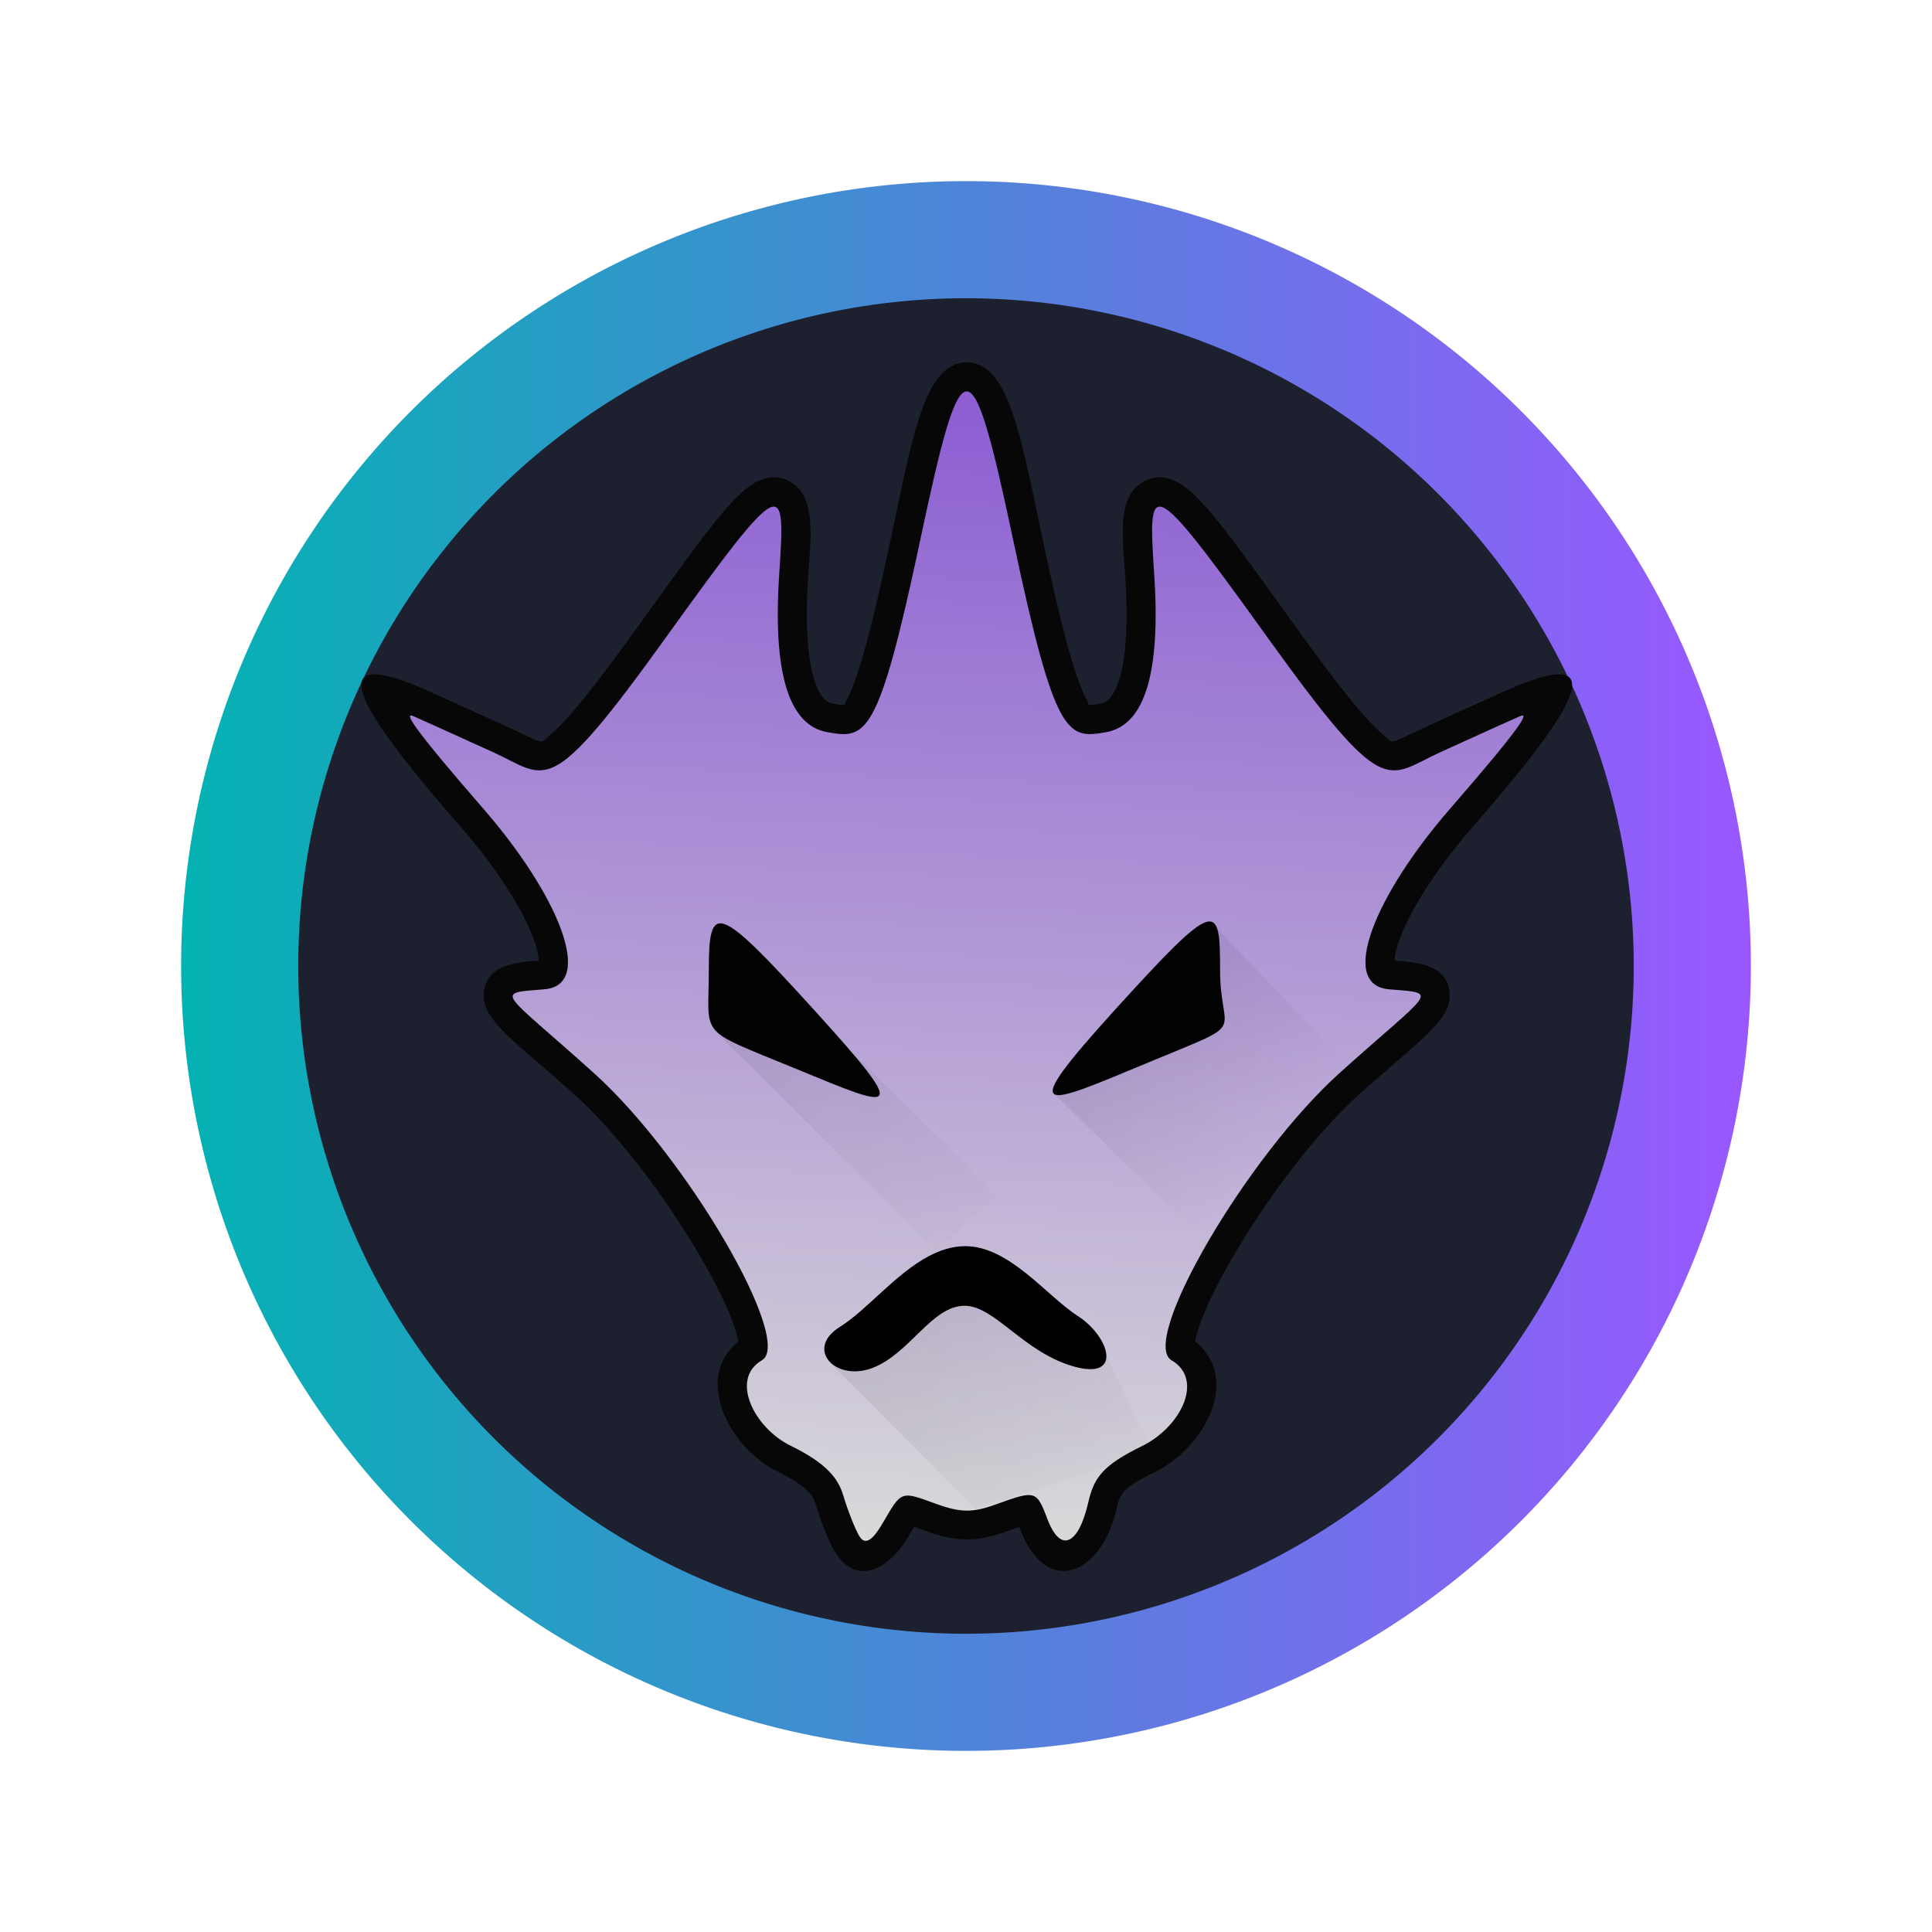 <?xml version="1.0" encoding="UTF-8" standalone="no"?>
<svg
   width="16"
   height="16"
   viewBox="0 0 16 16"
   version="1.1"
   id="svg94"
   sodipodi:docname="org.fooyin.fooyin.svg"
   inkscape:version="1.4 (e7c3feb100, 2024-10-09)"
   xmlns:inkscape="http://www.inkscape.org/namespaces/inkscape"
   xmlns:sodipodi="http://sodipodi.sourceforge.net/DTD/sodipodi-0.dtd"
   xmlns:xlink="http://www.w3.org/1999/xlink"
   xmlns="http://www.w3.org/2000/svg"
   xmlns:svg="http://www.w3.org/2000/svg">
  <defs
     id="defs98">
    <linearGradient
       id="linearGradient1"
       inkscape:collect="always">
      <stop
         style="stop-color:#8d5fd3;stop-opacity:1;"
         offset="0"
         id="stop5" />
      <stop
         style="stop-color:#d9d9d9;stop-opacity:1;"
         offset="1"
         id="stop6" />
    </linearGradient>
    <linearGradient
       id="linearGradient827"
       x1="24"
       x2="24"
       y1="294"
       y2="257"
       gradientTransform="matrix(0.278,0,0,0.271,-15.601,-77.967)"
       gradientUnits="userSpaceOnUse">
      <stop
         stop-color="#1d99f3"
         offset="0"
         id="stop2-3" />
      <stop
         stop-color="#3daee9"
         offset="1"
         id="stop4-6" />
    </linearGradient>
    <linearGradient
       id="linearGradient831"
       x1="31"
       x2="31"
       y1="-21.23"
       y2="36"
       gradientTransform="matrix(0.278,0,0,0.278,-15.601,-10.395)"
       gradientUnits="userSpaceOnUse">
      <stop
         stop-color="#2980b9"
         offset="0"
         id="stop27-7" />
      <stop
         stop-color="#3daee9"
         stop-opacity="0"
         offset="1"
         id="stop29-5" />
    </linearGradient>
    <linearGradient
       id="linearGradient835"
       x1="120.397"
       x2="120.347"
       y1="23.021"
       y2="32.414"
       gradientTransform="matrix(0.383,0.104,-0.129,0.489,-48.027,-29.483)"
       gradientUnits="userSpaceOnUse">
      <stop
         stop-color="#bdc3c7"
         offset="0"
         id="stop12-3" />
      <stop
         stop-color="#fff"
         offset="1"
         id="stop14-5" />
    </linearGradient>
    <linearGradient
       id="linearGradient839"
       x1="112.705"
       x2="112.705"
       y1="30.894"
       y2="32.712"
       gradientTransform="matrix(0.383,0.104,-0.129,0.489,-48.027,-29.483)"
       gradientUnits="userSpaceOnUse">
      <stop
         stop-color="#2c3e50"
         offset="0"
         id="stop22-6" />
      <stop
         stop-color="#34495e"
         offset="1"
         id="stop24-2" />
    </linearGradient>
    <linearGradient
       id="linearGradient843"
       x1="119.851"
       x2="119.851"
       y1="27.384"
       y2="33.015"
       gradientTransform="matrix(0.383,0.104,-0.129,0.489,-48.027,-29.483)"
       gradientUnits="userSpaceOnUse">
      <stop
         stop-color="#7f8c8d"
         offset="0"
         id="stop17-9" />
      <stop
         stop-color="#95a5a6"
         offset="1"
         id="stop19-1" />
    </linearGradient>
    <linearGradient
       inkscape:collect="always"
       xlink:href="#linearGradient4"
       id="linearGradient2"
       x1="10.708"
       y1="31.535"
       x2="37.174"
       y2="31.535"
       gradientUnits="userSpaceOnUse"
       gradientTransform="matrix(0.491,0,0,0.491,-3.76,-7.49)" />
    <linearGradient
       id="linearGradient4"
       inkscape:collect="always">
      <stop
         style="stop-color:#00b1b1;stop-opacity:1;"
         offset="0"
         id="stop3" />
      <stop
         style="stop-color:#9955ff;stop-opacity:1"
         offset="1"
         id="stop4-2" />
    </linearGradient>
    <linearGradient
       id="c-3"
       gradientUnits="userSpaceOnUse"
       x1="24.072"
       x2="23.96"
       y1="0.751"
       y2="46.057">
      <stop
         offset="0"
         stop-color="#fff"
         id="stop3-5"
         style="stop-color:#8d5fd3;stop-opacity:1" />
      <stop
         offset="1"
         stop-color="#d9d9d9"
         id="stop4-62" />
    </linearGradient>
    <linearGradient
       id="b-6"
       gradientUnits="userSpaceOnUse"
       x1="29.203"
       x2="34.121"
       xlink:href="#a-7"
       y1="24.827"
       y2="29.225" />
    <linearGradient
       id="a-7">
      <stop
         offset="0"
         id="stop1" />
      <stop
         offset="1"
         stop-opacity="0"
         id="stop2-9" />
    </linearGradient>
    <linearGradient
       id="d-1"
       gradientUnits="userSpaceOnUse"
       x1="15.949"
       x2="25.032"
       xlink:href="#a-7"
       y1="23.618"
       y2="33.699" />
    <linearGradient
       id="e-2"
       gradientUnits="userSpaceOnUse"
       x1="21.991"
       x2="29.321"
       xlink:href="#a-7"
       y1="33.78"
       y2="41.932" />
    <linearGradient
       inkscape:collect="always"
       xlink:href="#linearGradient1"
       id="linearGradient6"
       x1="23.36"
       y1="2.962"
       x2="21.723"
       y2="45.947"
       gradientUnits="userSpaceOnUse" />
  </defs>
  <sodipodi:namedview
     id="namedview96"
     pagecolor="#ffffff"
     bordercolor="#666666"
     borderopacity="1.0"
     inkscape:showpageshadow="2"
     inkscape:pageopacity="0.0"
     inkscape:pagecheckerboard="0"
     inkscape:deskcolor="#d1d1d1"
     showgrid="false"
     inkscape:zoom="22.512993"
     inkscape:cx="6.5073533"
     inkscape:cy="15.057971"
     inkscape:window-width="1920"
     inkscape:window-height="994"
     inkscape:window-x="0"
     inkscape:window-y="0"
     inkscape:window-maximized="1"
     inkscape:current-layer="svg94" />
  <linearGradient
     id="a"
     x1="24"
     x2="24"
     y1="294"
     y2="257"
     gradientTransform="matrix(0.278,0,0,0.271,-15.601,-77.967)"
     gradientUnits="userSpaceOnUse">
    <stop
       stop-color="#1d99f3"
       offset="0"
       id="stop2" />
    <stop
       stop-color="#3daee9"
       offset="1"
       id="stop4" />
  </linearGradient>
  <linearGradient
     id="b"
     x1="24"
     x2="24"
     y1="294"
     y2="257"
     gradientTransform="matrix(1,0,0,0.977,-7e-6,-243.232)"
     gradientUnits="userSpaceOnUse">
    <stop
       stop-color="#27ae60"
       offset="0"
       id="stop7" />
    <stop
       stop-color="#2ecc71"
       offset="1"
       id="stop9" />
  </linearGradient>
  <linearGradient
     id="c"
     x1="120.397"
     x2="120.347"
     y1="23.021"
     y2="32.414"
     gradientTransform="matrix(0.383,0.104,-0.129,0.489,-48.027,-29.483)"
     gradientUnits="userSpaceOnUse">
    <stop
       stop-color="#bdc3c7"
       offset="0"
       id="stop12" />
    <stop
       stop-color="#fff"
       offset="1"
       id="stop14" />
  </linearGradient>
  <linearGradient
     id="d"
     x1="119.851"
     x2="119.851"
     y1="27.384"
     y2="33.015"
     gradientTransform="matrix(0.383,0.104,-0.129,0.489,-48.027,-29.483)"
     gradientUnits="userSpaceOnUse">
    <stop
       stop-color="#7f8c8d"
       offset="0"
       id="stop17" />
    <stop
       stop-color="#95a5a6"
       offset="1"
       id="stop19" />
  </linearGradient>
  <linearGradient
     id="e"
     x1="112.705"
     x2="112.705"
     y1="30.894"
     y2="32.712"
     gradientTransform="matrix(0.383,0.104,-0.129,0.489,-48.027,-29.483)"
     gradientUnits="userSpaceOnUse">
    <stop
       stop-color="#2c3e50"
       offset="0"
       id="stop22" />
    <stop
       stop-color="#34495e"
       offset="1"
       id="stop24" />
  </linearGradient>
  <linearGradient
     id="f"
     x1="31"
     x2="31"
     y1="-21.23"
     y2="36"
     gradientTransform="matrix(0.278,0,0,0.278,-15.601,-10.395)"
     gradientUnits="userSpaceOnUse">
    <stop
       stop-color="#2980b9"
       offset="0"
       id="stop27" />
    <stop
       stop-color="#3daee9"
       stop-opacity="0"
       offset="1"
       id="stop29" />
  </linearGradient>
  <path
     id="circle2"
     style="opacity:0.99;fill:url(#linearGradient2);fill-opacity:1;stroke-width:0.491"
     d="M 14.5,8 A 6.5,6.5 0 0 1 8,14.5 6.5,6.5 0 0 1 1.5,8 6.5,6.5 0 0 1 8,1.5 6.5,6.5 0 0 1 14.5,8 Z" />
  <path
     id="circle858"
     style="fill:#1c202f;fill-opacity:1;stroke-width:0.418"
     d="M 13.53,8 A 5.53,5.53 0 0 1 8,13.53 5.53,5.53 0 0 1 2.47,8 5.53,5.53 0 0 1 8,2.47 5.53,5.53 0 0 1 13.53,8 Z" />
  <g
     transform="matrix(0.262,0,0,0.262,1.716,1.718)"
     id="g10">
    <path
       d="m 24,0.84 c -1.596,0 -2.065,2.778 -2.871,6.584 -0.642,3.032 -1.082,4.77 -1.473,5.787 -0.11,0.288 -0.206,0.485 -0.285,0.619 -0.064,0.107 0.123,0.217 -0.527,0.1 C 18.301,13.832 17.684,12.623 17.918,9.074 18.015,7.595 18.226,6.119 17.348,5.498 16.806,5.115 16.319,5.242 15.967,5.41 15.059,5.844 13.861,7.534 11.576,10.715 9.756,13.249 8.75,14.509 8.055,15.098 7.568,15.51 7.943,15.531 6.287,14.777 4.173,13.815 3.593,13.554 3.227,13.393 c -4.803,-2.115 -1.561,1.902 1.41,5.32 1.375,1.583 2.351,3.14 2.762,4.271 0.156,0.431 0.186,0.655 0.186,0.807 -0.792,0.058 -2.11,0.118 -2.111,1.367 -7.423e-4,0.967 1.334,1.838 3.475,3.764 2.747,2.471 5.799,7.356 6.262,9.338 0.01,0.042 0.019,0.082 0.025,0.117 0.002,0.009 0.003,0.015 0.004,0.023 -1.732,1.399 -0.347,4.085 1.52,4.996 1.177,0.575 1.371,0.985 1.443,1.227 0.189,0.632 0.494,1.431 0.736,1.83 0.912,1.499 2.217,0.463 2.785,-0.506 0.116,-0.197 0.189,-0.318 0.264,-0.439 0.128,0.044 0.27,0.096 0.453,0.162 1.156,0.419 1.927,0.434 3.059,0.023 0.22,-0.08 0.371,-0.132 0.52,-0.182 0.014,0.037 0.025,0.065 0.041,0.107 0.983,2.598 3.094,1.765 3.684,-0.787 0.136,-0.587 0.215,-0.809 1.453,-1.414 1.978,-0.966 3.326,-3.616 1.564,-5.02 0.002,-0.009 0.002,-0.016 0.004,-0.025 0.006,-0.036 0.016,-0.073 0.025,-0.115 0.46,-1.982 3.517,-6.865 6.264,-9.336 2.141,-1.926 3.475,-2.796 3.475,-3.764 -9.6e-4,-1.249 -1.319,-1.309 -2.111,-1.367 -7.82e-4,-0.152 0.029,-0.376 0.186,-0.807 0.411,-1.132 1.386,-2.689 2.762,-4.271 2.971,-3.419 6.213,-7.435 1.41,-5.32 -0.366,0.161 -0.946,0.422 -3.061,1.385 -1.655,0.754 -1.281,0.733 -1.768,0.32 -0.695,-0.589 -1.701,-1.849 -3.521,-4.383 -2.285,-3.18 -3.483,-4.871 -4.391,-5.305 -0.352,-0.168 -0.839,-0.295 -1.381,0.088 -0.879,0.621 -0.668,2.096 -0.57,3.576 0.234,3.549 -0.383,4.758 -0.926,4.855 -0.651,0.117 -0.464,0.008 -0.527,-0.1 -0.079,-0.134 -0.175,-0.332 -0.285,-0.619 C 27.953,12.193 27.513,10.455 26.871,7.424 26.065,3.618 25.596,0.84 24,0.84 Z"
       fill="#070707"
       transform="matrix(0.824,0,0,0.824,4.23,4.205)"
       id="path4" />
    <path
       d="m 19.888,45.876 c -0.164,-0.27 -0.444,-0.976 -0.621,-1.57 -0.192,-0.642 -0.628,-1.229 -2.021,-1.909 -1.393,-0.68 -2.342,-2.556 -1.102,-3.276 1.24,-0.719 -2.874,-7.807 -6.452,-11.026 -3.578,-3.218 -3.86,-3.044 -1.893,-3.206 1.967,-0.162 0.528,-3.626 -2.322,-6.906 -2.85,-3.28 -3.059,-3.728 -2.699,-3.57 0.36,0.158 0.935,0.416 3.049,1.378 2.113,0.962 2.088,1.93 6.655,-4.426 4.567,-6.356 4.568,-6.061 4.325,-2.364 -0.243,3.697 0.346,5.754 1.841,6.023 1.495,0.269 1.961,0.229 3.571,-7.371 1.61,-7.6 1.955,-7.6 3.565,0 1.61,7.6 2.076,7.64 3.571,7.371 1.495,-0.269 2.084,-2.326 1.841,-6.023 -0.243,-3.697 -0.242,-3.992 4.325,2.364 4.567,6.356 4.542,5.388 6.655,4.426 2.113,-0.962 2.689,-1.22 3.049,-1.378 0.36,-0.158 0.151,0.29 -2.699,3.57 -2.85,3.28 -4.289,6.743 -2.322,6.906 1.967,0.162 1.685,-0.012 -1.893,3.206 -3.578,3.218 -7.7,10.302 -6.452,11.026 1.248,0.724 0.384,2.55 -1.149,3.299 -1.533,0.748 -1.832,1.229 -2.048,2.163 -0.38,1.643 -1.072,1.929 -1.558,0.643 -0.424,-1.119 -0.459,-1.13 -1.981,-0.578 -0.897,0.325 -1.354,0.321 -2.301,-0.023 -1.368,-0.496 -1.306,-0.519 -2.056,0.762 -0.392,0.669 -0.67,0.825 -0.874,0.491 z"
       transform="matrix(0.824,0,0,0.824,4.23,4.205)"
       id="path5"
       style="fill:url(#linearGradient6);fill-opacity:1" />
    <path
       d="m 31.75,22.609 4.352,4.549 -1.868,1.728 -2.638,3.853 -4.843,-4.737 z"
       fill="url(#b)"
       opacity="0.08"
       id="path6-5"
       style="fill:url(#b-6)" />
    <path
       d="m 16.013,25.993 7.028,6.996 1.893,-1.765 -8.664,-8.632 z"
       fill="url(#d)"
       opacity="0.08"
       id="path7"
       style="fill:url(#d-1)" />
    <path
       d="m 19.208,25.394 c -3.101,-3.417 -3.353,-3.449 -3.353,-1.284 0,2.166 -0.401,1.817 2.735,3.108 3.136,1.291 3.719,1.593 0.618,-1.824 z m 10.53,1.636 c 3.286,-1.363 2.278,-0.764 2.278,-2.923 0,-2.16 -0.096,-2.301 -3.313,1.244 -3.217,3.545 -2.252,3.043 1.034,1.68 z"
       fill="#020202"
       stroke-width="6.285"
       id="path8-3" />
    <path
       d="m 19.684,36.523 4.613,4.613 3.973,-1.256 1.461,-0.846 -1.717,-3.588 -3.486,-2.512 z"
       fill="url(#e)"
       opacity="0.08"
       id="path9"
       style="fill:url(#e-2)" />
    <path
       d="m 23.942,34.717 c 0.95,8.05e-4 1.858,1.467 3.442,1.917 1.584,0.45 1.129,-0.954 0.137,-1.592 -0.992,-0.638 -2.177,-2.224 -3.579,-2.209 -0.392,0.004 -0.765,0.123 -1.121,0.309 -1.062,0.556 -1.975,1.716 -2.819,2.239 -1.126,0.698 -0.145,1.753 1.034,1.298 1.179,-0.456 1.87,-1.963 2.905,-1.962 z"
       stroke-width="6.285"
       id="path10" />
  </g>
</svg>
